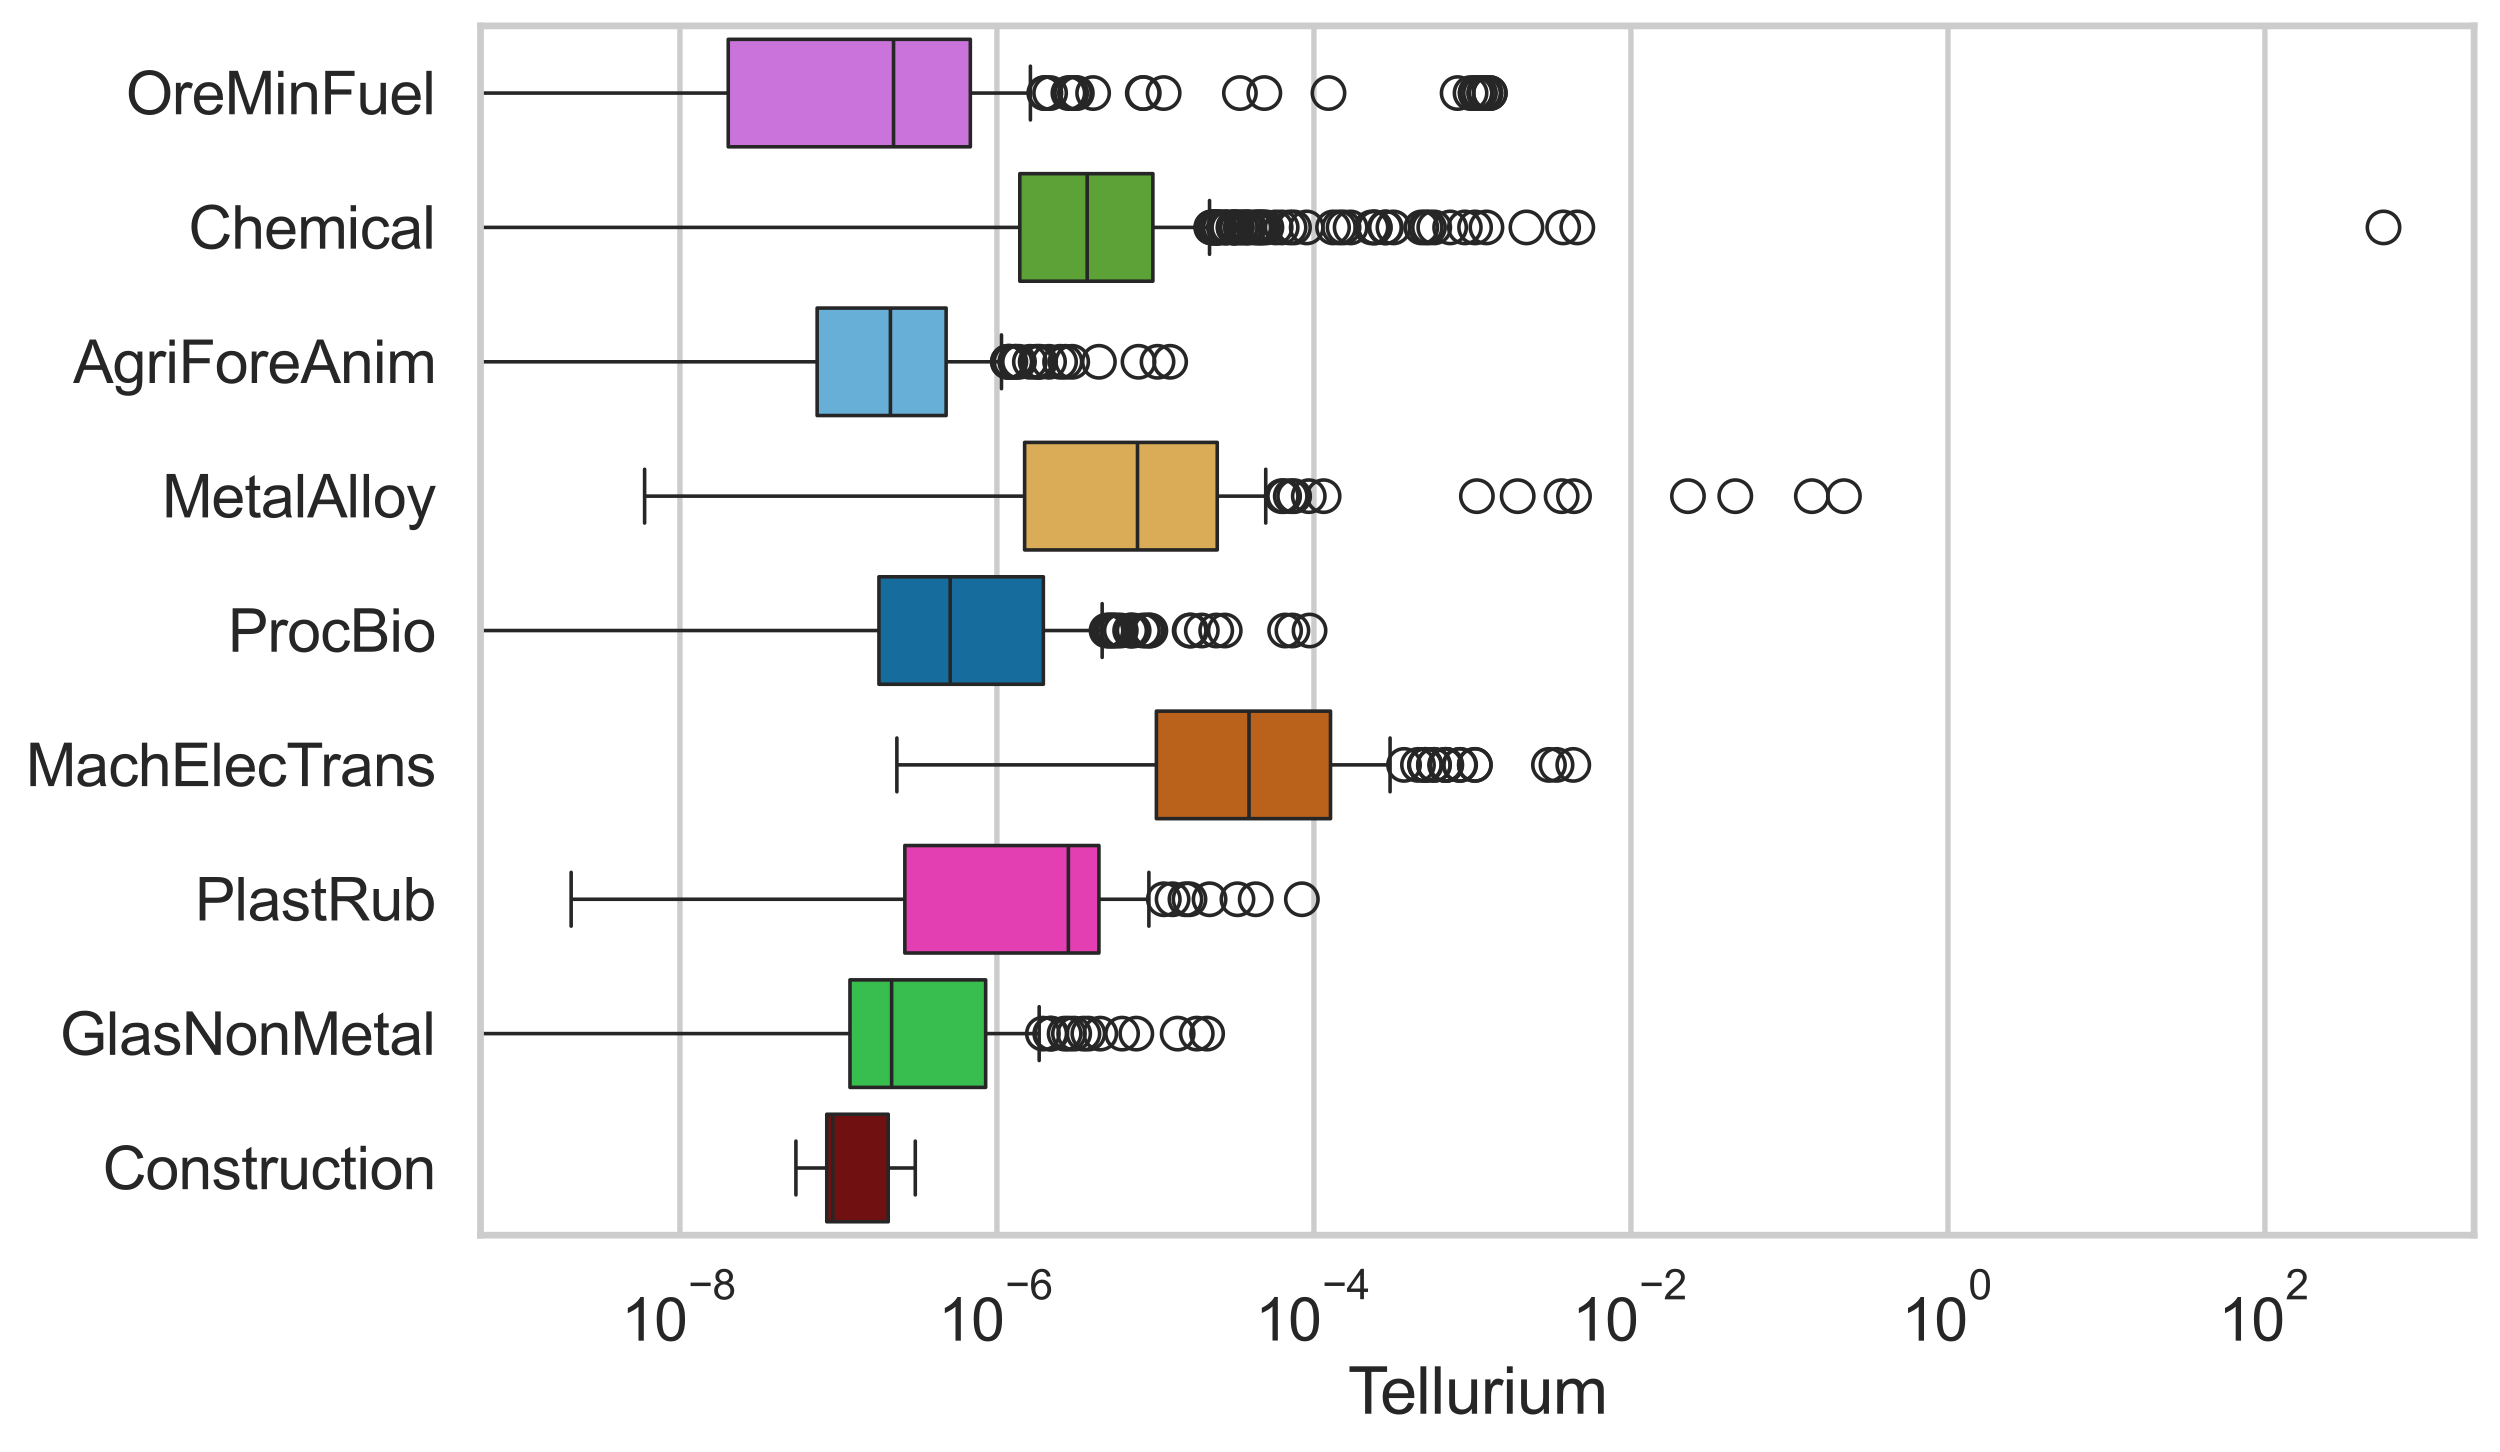 <?xml version="1.0" encoding="utf-8" standalone="no"?>
<!DOCTYPE svg PUBLIC "-//W3C//DTD SVG 1.1//EN"
  "http://www.w3.org/Graphics/SVG/1.1/DTD/svg11.dtd">
<svg xmlns:xlink="http://www.w3.org/1999/xlink" width="695.577pt" height="404.121pt" viewBox="0 0 695.577 404.121" xmlns="http://www.w3.org/2000/svg" version="1.1">
 <defs>
  <style type="text/css">*{stroke-linejoin: round; stroke-linecap: butt}</style>
 </defs>
 <g id="figure_1">
  <g id="patch_1">
   <path d="M 0 404.121 
L 695.577 404.121 
L 695.577 0 
L 0 0 
z
" style="fill: #ffffff"/>
  </g>
  <g id="axes_1">
   <g id="patch_2">
    <path d="M 133.697 343.665 
L 688.377 343.665 
L 688.377 7.2 
L 133.697 7.2 
z
" style="fill: #ffffff"/>
   </g>
   <g id="matplotlib.axis_1">
    <g id="xtick_1">
     <g id="line2d_1">
      <path d="M 189.171 343.665 
L 189.171 7.2 
" clip-path="url(#pd821392cda)" style="fill: none; stroke: #cccccc; stroke-width: 1.5; stroke-linecap: round"/>
     </g>
     <g id="text_1">
      <!-- $\mathdefault{10^{-8}}$ -->
      <g style="fill: #262626" transform="translate(172.836 373.18) scale(0.165 -0.165)">
       <defs>
        <path id="ArialMT-31" d="M 2384 0 
L 1822 0 
L 1822 3584 
Q 1619 3391 1289 3197 
Q 959 3003 697 2906 
L 697 3450 
Q 1169 3672 1522 3987 
Q 1875 4303 2022 4600 
L 2384 4600 
L 2384 0 
z
" transform="scale(0.016)"/>
        <path id="ArialMT-30" d="M 266 2259 
Q 266 3072 433 3567 
Q 600 4063 929 4331 
Q 1259 4600 1759 4600 
Q 2128 4600 2406 4451 
Q 2684 4303 2865 4023 
Q 3047 3744 3150 3342 
Q 3253 2941 3253 2259 
Q 3253 1453 3087 958 
Q 2922 463 2592 192 
Q 2263 -78 1759 -78 
Q 1097 -78 719 397 
Q 266 969 266 2259 
z
M 844 2259 
Q 844 1131 1108 757 
Q 1372 384 1759 384 
Q 2147 384 2411 759 
Q 2675 1134 2675 2259 
Q 2675 3391 2411 3762 
Q 2147 4134 1753 4134 
Q 1366 4134 1134 3806 
Q 844 3388 844 2259 
z
" transform="scale(0.016)"/>
        <path id="ArialMT-2212" d="M 3381 1997 
L 356 1997 
L 356 2522 
L 3381 2522 
L 3381 1997 
z
" transform="scale(0.016)"/>
        <path id="ArialMT-38" d="M 1131 2484 
Q 781 2613 612 2850 
Q 444 3088 444 3419 
Q 444 3919 803 4259 
Q 1163 4600 1759 4600 
Q 2359 4600 2725 4251 
Q 3091 3903 3091 3403 
Q 3091 3084 2923 2848 
Q 2756 2613 2416 2484 
Q 2838 2347 3058 2040 
Q 3278 1734 3278 1309 
Q 3278 722 2862 322 
Q 2447 -78 1769 -78 
Q 1091 -78 675 323 
Q 259 725 259 1325 
Q 259 1772 486 2073 
Q 713 2375 1131 2484 
z
M 1019 3438 
Q 1019 3113 1228 2906 
Q 1438 2700 1772 2700 
Q 2097 2700 2305 2904 
Q 2513 3109 2513 3406 
Q 2513 3716 2298 3927 
Q 2084 4138 1766 4138 
Q 1444 4138 1231 3931 
Q 1019 3725 1019 3438 
z
M 838 1322 
Q 838 1081 952 856 
Q 1066 631 1291 507 
Q 1516 384 1775 384 
Q 2178 384 2440 643 
Q 2703 903 2703 1303 
Q 2703 1709 2433 1975 
Q 2163 2241 1756 2241 
Q 1359 2241 1098 1978 
Q 838 1716 838 1322 
z
" transform="scale(0.016)"/>
       </defs>
       <use xlink:href="#ArialMT-31" transform="translate(0 0.994)"/>
       <use xlink:href="#ArialMT-30" transform="translate(55.615 0.994)"/>
       <use xlink:href="#ArialMT-2212" transform="translate(112.973 70.688) scale(0.7)"/>
       <use xlink:href="#ArialMT-38" transform="translate(153.852 70.688) scale(0.7)"/>
      </g>
     </g>
    </g>
    <g id="xtick_2">
     <g id="line2d_2">
      <path d="M 277.373 343.665 
L 277.373 7.2 
" clip-path="url(#pd821392cda)" style="fill: none; stroke: #cccccc; stroke-width: 1.5; stroke-linecap: round"/>
     </g>
     <g id="text_2">
      <!-- $\mathdefault{10^{-6}}$ -->
      <g style="fill: #262626" transform="translate(261.038 373.18) scale(0.165 -0.165)">
       <defs>
        <path id="ArialMT-36" d="M 3184 3459 
L 2625 3416 
Q 2550 3747 2413 3897 
Q 2184 4138 1850 4138 
Q 1581 4138 1378 3988 
Q 1113 3794 959 3422 
Q 806 3050 800 2363 
Q 1003 2672 1297 2822 
Q 1591 2972 1913 2972 
Q 2475 2972 2870 2558 
Q 3266 2144 3266 1488 
Q 3266 1056 3080 686 
Q 2894 316 2569 119 
Q 2244 -78 1831 -78 
Q 1128 -78 684 439 
Q 241 956 241 2144 
Q 241 3472 731 4075 
Q 1159 4600 1884 4600 
Q 2425 4600 2770 4297 
Q 3116 3994 3184 3459 
z
M 888 1484 
Q 888 1194 1011 928 
Q 1134 663 1356 523 
Q 1578 384 1822 384 
Q 2178 384 2434 671 
Q 2691 959 2691 1453 
Q 2691 1928 2437 2201 
Q 2184 2475 1800 2475 
Q 1419 2475 1153 2201 
Q 888 1928 888 1484 
z
" transform="scale(0.016)"/>
       </defs>
       <use xlink:href="#ArialMT-31" transform="translate(0 0.994)"/>
       <use xlink:href="#ArialMT-30" transform="translate(55.615 0.994)"/>
       <use xlink:href="#ArialMT-2212" transform="translate(112.973 70.688) scale(0.7)"/>
       <use xlink:href="#ArialMT-36" transform="translate(153.852 70.688) scale(0.7)"/>
      </g>
     </g>
    </g>
    <g id="xtick_3">
     <g id="line2d_3">
      <path d="M 365.575 343.665 
L 365.575 7.2 
" clip-path="url(#pd821392cda)" style="fill: none; stroke: #cccccc; stroke-width: 1.5; stroke-linecap: round"/>
     </g>
     <g id="text_3">
      <!-- $\mathdefault{10^{-4}}$ -->
      <g style="fill: #262626" transform="translate(349.24 373.015) scale(0.165 -0.165)">
       <defs>
        <path id="ArialMT-34" d="M 2069 0 
L 2069 1097 
L 81 1097 
L 81 1613 
L 2172 4581 
L 2631 4581 
L 2631 1613 
L 3250 1613 
L 3250 1097 
L 2631 1097 
L 2631 0 
L 2069 0 
z
M 2069 1613 
L 2069 3678 
L 634 1613 
L 2069 1613 
z
" transform="scale(0.016)"/>
       </defs>
       <use xlink:href="#ArialMT-31" transform="translate(0 0.202)"/>
       <use xlink:href="#ArialMT-30" transform="translate(55.615 0.202)"/>
       <use xlink:href="#ArialMT-2212" transform="translate(112.973 69.895) scale(0.7)"/>
       <use xlink:href="#ArialMT-34" transform="translate(153.852 69.895) scale(0.7)"/>
      </g>
     </g>
    </g>
    <g id="xtick_4">
     <g id="line2d_4">
      <path d="M 453.777 343.665 
L 453.777 7.2 
" clip-path="url(#pd821392cda)" style="fill: none; stroke: #cccccc; stroke-width: 1.5; stroke-linecap: round"/>
     </g>
     <g id="text_4">
      <!-- $\mathdefault{10^{-2}}$ -->
      <g style="fill: #262626" transform="translate(437.442 373.18) scale(0.165 -0.165)">
       <defs>
        <path id="ArialMT-32" d="M 3222 541 
L 3222 0 
L 194 0 
Q 188 203 259 391 
Q 375 700 629 1000 
Q 884 1300 1366 1694 
Q 2113 2306 2375 2664 
Q 2638 3022 2638 3341 
Q 2638 3675 2398 3904 
Q 2159 4134 1775 4134 
Q 1369 4134 1125 3890 
Q 881 3647 878 3216 
L 300 3275 
Q 359 3922 746 4261 
Q 1134 4600 1788 4600 
Q 2447 4600 2831 4234 
Q 3216 3869 3216 3328 
Q 3216 3053 3103 2787 
Q 2991 2522 2730 2228 
Q 2469 1934 1863 1422 
Q 1356 997 1212 845 
Q 1069 694 975 541 
L 3222 541 
z
" transform="scale(0.016)"/>
       </defs>
       <use xlink:href="#ArialMT-31" transform="translate(0 0.994)"/>
       <use xlink:href="#ArialMT-30" transform="translate(55.615 0.994)"/>
       <use xlink:href="#ArialMT-2212" transform="translate(112.973 70.688) scale(0.7)"/>
       <use xlink:href="#ArialMT-32" transform="translate(153.852 70.688) scale(0.7)"/>
      </g>
     </g>
    </g>
    <g id="xtick_5">
     <g id="line2d_5">
      <path d="M 541.979 343.665 
L 541.979 7.2 
" clip-path="url(#pd821392cda)" style="fill: none; stroke: #cccccc; stroke-width: 1.5; stroke-linecap: round"/>
     </g>
     <g id="text_5">
      <!-- $\mathdefault{10^{0}}$ -->
      <g style="fill: #262626" transform="translate(529.026 373.18) scale(0.165 -0.165)">
       <use xlink:href="#ArialMT-31" transform="translate(0 0.994)"/>
       <use xlink:href="#ArialMT-30" transform="translate(55.615 0.994)"/>
       <use xlink:href="#ArialMT-30" transform="translate(112.973 70.688) scale(0.7)"/>
      </g>
     </g>
    </g>
    <g id="xtick_6">
     <g id="line2d_6">
      <path d="M 630.18 343.665 
L 630.18 7.2 
" clip-path="url(#pd821392cda)" style="fill: none; stroke: #cccccc; stroke-width: 1.5; stroke-linecap: round"/>
     </g>
     <g id="text_6">
      <!-- $\mathdefault{10^{2}}$ -->
      <g style="fill: #262626" transform="translate(617.228 373.18) scale(0.165 -0.165)">
       <use xlink:href="#ArialMT-31" transform="translate(0 0.994)"/>
       <use xlink:href="#ArialMT-30" transform="translate(55.615 0.994)"/>
       <use xlink:href="#ArialMT-32" transform="translate(112.973 70.688) scale(0.7)"/>
      </g>
     </g>
    </g>
    <g id="text_7">
     <!-- Tellurium -->
     <g style="fill: #262626" transform="translate(375.034 393.344) scale(0.18 -0.18)">
      <defs>
       <path id="ArialMT-54" d="M 1659 0 
L 1659 4041 
L 150 4041 
L 150 4581 
L 3781 4581 
L 3781 4041 
L 2266 4041 
L 2266 0 
L 1659 0 
z
" transform="scale(0.016)"/>
       <path id="ArialMT-65" d="M 2694 1069 
L 3275 997 
Q 3138 488 2766 206 
Q 2394 -75 1816 -75 
Q 1088 -75 661 373 
Q 234 822 234 1631 
Q 234 2469 665 2931 
Q 1097 3394 1784 3394 
Q 2450 3394 2872 2941 
Q 3294 2488 3294 1666 
Q 3294 1616 3291 1516 
L 816 1516 
Q 847 969 1125 678 
Q 1403 388 1819 388 
Q 2128 388 2347 550 
Q 2566 713 2694 1069 
z
M 847 1978 
L 2700 1978 
Q 2663 2397 2488 2606 
Q 2219 2931 1791 2931 
Q 1403 2931 1139 2672 
Q 875 2413 847 1978 
z
" transform="scale(0.016)"/>
       <path id="ArialMT-6c" d="M 409 0 
L 409 4581 
L 972 4581 
L 972 0 
L 409 0 
z
" transform="scale(0.016)"/>
       <path id="ArialMT-75" d="M 2597 0 
L 2597 488 
Q 2209 -75 1544 -75 
Q 1250 -75 995 37 
Q 741 150 617 320 
Q 494 491 444 738 
Q 409 903 409 1263 
L 409 3319 
L 972 3319 
L 972 1478 
Q 972 1038 1006 884 
Q 1059 663 1231 536 
Q 1403 409 1656 409 
Q 1909 409 2131 539 
Q 2353 669 2445 892 
Q 2538 1116 2538 1541 
L 2538 3319 
L 3100 3319 
L 3100 0 
L 2597 0 
z
" transform="scale(0.016)"/>
       <path id="ArialMT-72" d="M 416 0 
L 416 3319 
L 922 3319 
L 922 2816 
Q 1116 3169 1280 3281 
Q 1444 3394 1641 3394 
Q 1925 3394 2219 3213 
L 2025 2691 
Q 1819 2813 1613 2813 
Q 1428 2813 1281 2702 
Q 1134 2591 1072 2394 
Q 978 2094 978 1738 
L 978 0 
L 416 0 
z
" transform="scale(0.016)"/>
       <path id="ArialMT-69" d="M 425 3934 
L 425 4581 
L 988 4581 
L 988 3934 
L 425 3934 
z
M 425 0 
L 425 3319 
L 988 3319 
L 988 0 
L 425 0 
z
" transform="scale(0.016)"/>
       <path id="ArialMT-6d" d="M 422 0 
L 422 3319 
L 925 3319 
L 925 2853 
Q 1081 3097 1340 3245 
Q 1600 3394 1931 3394 
Q 2300 3394 2536 3241 
Q 2772 3088 2869 2813 
Q 3263 3394 3894 3394 
Q 4388 3394 4653 3120 
Q 4919 2847 4919 2278 
L 4919 0 
L 4359 0 
L 4359 2091 
Q 4359 2428 4304 2576 
Q 4250 2725 4106 2815 
Q 3963 2906 3769 2906 
Q 3419 2906 3187 2673 
Q 2956 2441 2956 1928 
L 2956 0 
L 2394 0 
L 2394 2156 
Q 2394 2531 2256 2718 
Q 2119 2906 1806 2906 
Q 1569 2906 1367 2781 
Q 1166 2656 1075 2415 
Q 984 2175 984 1722 
L 984 0 
L 422 0 
z
" transform="scale(0.016)"/>
      </defs>
      <use xlink:href="#ArialMT-54"/>
      <use xlink:href="#ArialMT-65" transform="translate(49.959 0)"/>
      <use xlink:href="#ArialMT-6c" transform="translate(105.574 0)"/>
      <use xlink:href="#ArialMT-6c" transform="translate(127.791 0)"/>
      <use xlink:href="#ArialMT-75" transform="translate(150.008 0)"/>
      <use xlink:href="#ArialMT-72" transform="translate(205.623 0)"/>
      <use xlink:href="#ArialMT-69" transform="translate(238.924 0)"/>
      <use xlink:href="#ArialMT-75" transform="translate(261.141 0)"/>
      <use xlink:href="#ArialMT-6d" transform="translate(316.756 0)"/>
     </g>
    </g>
   </g>
   <g id="matplotlib.axis_2">
    <g id="ytick_1">
     <g id="text_8">
      <!-- OreMinFuel -->
      <g style="fill: #262626" transform="translate(35.013 31.798) scale(0.165 -0.165)">
       <defs>
        <path id="ArialMT-4f" d="M 309 2231 
Q 309 3372 921 4017 
Q 1534 4663 2503 4663 
Q 3138 4663 3647 4359 
Q 4156 4056 4423 3514 
Q 4691 2972 4691 2284 
Q 4691 1588 4409 1038 
Q 4128 488 3612 205 
Q 3097 -78 2500 -78 
Q 1853 -78 1343 234 
Q 834 547 571 1087 
Q 309 1628 309 2231 
z
M 934 2222 
Q 934 1394 1379 917 
Q 1825 441 2497 441 
Q 3181 441 3623 922 
Q 4066 1403 4066 2288 
Q 4066 2847 3877 3264 
Q 3688 3681 3323 3911 
Q 2959 4141 2506 4141 
Q 1863 4141 1398 3698 
Q 934 3256 934 2222 
z
" transform="scale(0.016)"/>
        <path id="ArialMT-4d" d="M 475 0 
L 475 4581 
L 1388 4581 
L 2472 1338 
Q 2622 884 2691 659 
Q 2769 909 2934 1394 
L 4031 4581 
L 4847 4581 
L 4847 0 
L 4263 0 
L 4263 3834 
L 2931 0 
L 2384 0 
L 1059 3900 
L 1059 0 
L 475 0 
z
" transform="scale(0.016)"/>
        <path id="ArialMT-6e" d="M 422 0 
L 422 3319 
L 928 3319 
L 928 2847 
Q 1294 3394 1984 3394 
Q 2284 3394 2536 3286 
Q 2788 3178 2913 3003 
Q 3038 2828 3088 2588 
Q 3119 2431 3119 2041 
L 3119 0 
L 2556 0 
L 2556 2019 
Q 2556 2363 2490 2533 
Q 2425 2703 2258 2804 
Q 2091 2906 1866 2906 
Q 1506 2906 1245 2678 
Q 984 2450 984 1813 
L 984 0 
L 422 0 
z
" transform="scale(0.016)"/>
        <path id="ArialMT-46" d="M 525 0 
L 525 4581 
L 3616 4581 
L 3616 4041 
L 1131 4041 
L 1131 2622 
L 3281 2622 
L 3281 2081 
L 1131 2081 
L 1131 0 
L 525 0 
z
" transform="scale(0.016)"/>
       </defs>
       <use xlink:href="#ArialMT-4f"/>
       <use xlink:href="#ArialMT-72" transform="translate(77.783 0)"/>
       <use xlink:href="#ArialMT-65" transform="translate(111.084 0)"/>
       <use xlink:href="#ArialMT-4d" transform="translate(166.699 0)"/>
       <use xlink:href="#ArialMT-69" transform="translate(250 0)"/>
       <use xlink:href="#ArialMT-6e" transform="translate(272.217 0)"/>
       <use xlink:href="#ArialMT-46" transform="translate(327.832 0)"/>
       <use xlink:href="#ArialMT-75" transform="translate(388.916 0)"/>
       <use xlink:href="#ArialMT-65" transform="translate(444.531 0)"/>
       <use xlink:href="#ArialMT-6c" transform="translate(500.146 0)"/>
      </g>
     </g>
    </g>
    <g id="ytick_2">
     <g id="text_9">
      <!-- Chemical -->
      <g style="fill: #262626" transform="translate(52.428 69.183) scale(0.165 -0.165)">
       <defs>
        <path id="ArialMT-43" d="M 3763 1606 
L 4369 1453 
Q 4178 706 3683 314 
Q 3188 -78 2472 -78 
Q 1731 -78 1267 223 
Q 803 525 561 1097 
Q 319 1669 319 2325 
Q 319 3041 592 3573 
Q 866 4106 1370 4382 
Q 1875 4659 2481 4659 
Q 3169 4659 3637 4309 
Q 4106 3959 4291 3325 
L 3694 3184 
Q 3534 3684 3231 3912 
Q 2928 4141 2469 4141 
Q 1941 4141 1586 3887 
Q 1231 3634 1087 3207 
Q 944 2781 944 2328 
Q 944 1744 1114 1308 
Q 1284 872 1643 656 
Q 2003 441 2422 441 
Q 2931 441 3284 734 
Q 3638 1028 3763 1606 
z
" transform="scale(0.016)"/>
        <path id="ArialMT-68" d="M 422 0 
L 422 4581 
L 984 4581 
L 984 2938 
Q 1378 3394 1978 3394 
Q 2347 3394 2619 3248 
Q 2891 3103 3008 2847 
Q 3125 2591 3125 2103 
L 3125 0 
L 2563 0 
L 2563 2103 
Q 2563 2525 2380 2717 
Q 2197 2909 1863 2909 
Q 1613 2909 1392 2779 
Q 1172 2650 1078 2428 
Q 984 2206 984 1816 
L 984 0 
L 422 0 
z
" transform="scale(0.016)"/>
        <path id="ArialMT-63" d="M 2588 1216 
L 3141 1144 
Q 3050 572 2676 248 
Q 2303 -75 1759 -75 
Q 1078 -75 664 370 
Q 250 816 250 1647 
Q 250 2184 428 2587 
Q 606 2991 970 3192 
Q 1334 3394 1763 3394 
Q 2303 3394 2647 3120 
Q 2991 2847 3088 2344 
L 2541 2259 
Q 2463 2594 2264 2762 
Q 2066 2931 1784 2931 
Q 1359 2931 1093 2626 
Q 828 2322 828 1663 
Q 828 994 1084 691 
Q 1341 388 1753 388 
Q 2084 388 2306 591 
Q 2528 794 2588 1216 
z
" transform="scale(0.016)"/>
        <path id="ArialMT-61" d="M 2588 409 
Q 2275 144 1986 34 
Q 1697 -75 1366 -75 
Q 819 -75 525 192 
Q 231 459 231 875 
Q 231 1119 342 1320 
Q 453 1522 633 1644 
Q 813 1766 1038 1828 
Q 1203 1872 1538 1913 
Q 2219 1994 2541 2106 
Q 2544 2222 2544 2253 
Q 2544 2597 2384 2738 
Q 2169 2928 1744 2928 
Q 1347 2928 1158 2789 
Q 969 2650 878 2297 
L 328 2372 
Q 403 2725 575 2942 
Q 747 3159 1072 3276 
Q 1397 3394 1825 3394 
Q 2250 3394 2515 3294 
Q 2781 3194 2906 3042 
Q 3031 2891 3081 2659 
Q 3109 2516 3109 2141 
L 3109 1391 
Q 3109 606 3145 398 
Q 3181 191 3288 0 
L 2700 0 
Q 2613 175 2588 409 
z
M 2541 1666 
Q 2234 1541 1622 1453 
Q 1275 1403 1131 1340 
Q 988 1278 909 1158 
Q 831 1038 831 891 
Q 831 666 1001 516 
Q 1172 366 1500 366 
Q 1825 366 2078 508 
Q 2331 650 2450 897 
Q 2541 1088 2541 1459 
L 2541 1666 
z
" transform="scale(0.016)"/>
       </defs>
       <use xlink:href="#ArialMT-43"/>
       <use xlink:href="#ArialMT-68" transform="translate(72.217 0)"/>
       <use xlink:href="#ArialMT-65" transform="translate(127.832 0)"/>
       <use xlink:href="#ArialMT-6d" transform="translate(183.447 0)"/>
       <use xlink:href="#ArialMT-69" transform="translate(266.748 0)"/>
       <use xlink:href="#ArialMT-63" transform="translate(288.965 0)"/>
       <use xlink:href="#ArialMT-61" transform="translate(338.965 0)"/>
       <use xlink:href="#ArialMT-6c" transform="translate(394.58 0)"/>
      </g>
     </g>
    </g>
    <g id="ytick_3">
     <g id="text_10">
      <!-- AgriForeAnim -->
      <g style="fill: #262626" transform="translate(20.341 106.568) scale(0.165 -0.165)">
       <defs>
        <path id="ArialMT-41" d="M -9 0 
L 1750 4581 
L 2403 4581 
L 4278 0 
L 3588 0 
L 3053 1388 
L 1138 1388 
L 634 0 
L -9 0 
z
M 1313 1881 
L 2866 1881 
L 2388 3150 
Q 2169 3728 2063 4100 
Q 1975 3659 1816 3225 
L 1313 1881 
z
" transform="scale(0.016)"/>
        <path id="ArialMT-67" d="M 319 -275 
L 866 -356 
Q 900 -609 1056 -725 
Q 1266 -881 1628 -881 
Q 2019 -881 2231 -725 
Q 2444 -569 2519 -288 
Q 2563 -116 2559 434 
Q 2191 0 1641 0 
Q 956 0 581 494 
Q 206 988 206 1678 
Q 206 2153 378 2554 
Q 550 2956 876 3175 
Q 1203 3394 1644 3394 
Q 2231 3394 2613 2919 
L 2613 3319 
L 3131 3319 
L 3131 450 
Q 3131 -325 2973 -648 
Q 2816 -972 2473 -1159 
Q 2131 -1347 1631 -1347 
Q 1038 -1347 672 -1080 
Q 306 -813 319 -275 
z
M 784 1719 
Q 784 1066 1043 766 
Q 1303 466 1694 466 
Q 2081 466 2343 764 
Q 2606 1063 2606 1700 
Q 2606 2309 2336 2618 
Q 2066 2928 1684 2928 
Q 1309 2928 1046 2623 
Q 784 2319 784 1719 
z
" transform="scale(0.016)"/>
        <path id="ArialMT-6f" d="M 213 1659 
Q 213 2581 725 3025 
Q 1153 3394 1769 3394 
Q 2453 3394 2887 2945 
Q 3322 2497 3322 1706 
Q 3322 1066 3130 698 
Q 2938 331 2570 128 
Q 2203 -75 1769 -75 
Q 1072 -75 642 372 
Q 213 819 213 1659 
z
M 791 1659 
Q 791 1022 1069 705 
Q 1347 388 1769 388 
Q 2188 388 2466 706 
Q 2744 1025 2744 1678 
Q 2744 2294 2464 2611 
Q 2184 2928 1769 2928 
Q 1347 2928 1069 2612 
Q 791 2297 791 1659 
z
" transform="scale(0.016)"/>
       </defs>
       <use xlink:href="#ArialMT-41"/>
       <use xlink:href="#ArialMT-67" transform="translate(66.699 0)"/>
       <use xlink:href="#ArialMT-72" transform="translate(122.314 0)"/>
       <use xlink:href="#ArialMT-69" transform="translate(155.615 0)"/>
       <use xlink:href="#ArialMT-46" transform="translate(177.832 0)"/>
       <use xlink:href="#ArialMT-6f" transform="translate(238.916 0)"/>
       <use xlink:href="#ArialMT-72" transform="translate(294.531 0)"/>
       <use xlink:href="#ArialMT-65" transform="translate(327.832 0)"/>
       <use xlink:href="#ArialMT-41" transform="translate(383.447 0)"/>
       <use xlink:href="#ArialMT-6e" transform="translate(450.146 0)"/>
       <use xlink:href="#ArialMT-69" transform="translate(505.762 0)"/>
       <use xlink:href="#ArialMT-6d" transform="translate(527.979 0)"/>
      </g>
     </g>
    </g>
    <g id="ytick_4">
     <g id="text_11">
      <!-- MetalAlloy -->
      <g style="fill: #262626" transform="translate(45.088 143.953) scale(0.165 -0.165)">
       <defs>
        <path id="ArialMT-74" d="M 1650 503 
L 1731 6 
Q 1494 -44 1306 -44 
Q 1000 -44 831 53 
Q 663 150 594 308 
Q 525 466 525 972 
L 525 2881 
L 113 2881 
L 113 3319 
L 525 3319 
L 525 4141 
L 1084 4478 
L 1084 3319 
L 1650 3319 
L 1650 2881 
L 1084 2881 
L 1084 941 
Q 1084 700 1114 631 
Q 1144 563 1211 522 
Q 1278 481 1403 481 
Q 1497 481 1650 503 
z
" transform="scale(0.016)"/>
        <path id="ArialMT-79" d="M 397 -1278 
L 334 -750 
Q 519 -800 656 -800 
Q 844 -800 956 -737 
Q 1069 -675 1141 -563 
Q 1194 -478 1313 -144 
Q 1328 -97 1363 -6 
L 103 3319 
L 709 3319 
L 1400 1397 
Q 1534 1031 1641 628 
Q 1738 1016 1872 1384 
L 2581 3319 
L 3144 3319 
L 1881 -56 
Q 1678 -603 1566 -809 
Q 1416 -1088 1222 -1217 
Q 1028 -1347 759 -1347 
Q 597 -1347 397 -1278 
z
" transform="scale(0.016)"/>
       </defs>
       <use xlink:href="#ArialMT-4d"/>
       <use xlink:href="#ArialMT-65" transform="translate(83.301 0)"/>
       <use xlink:href="#ArialMT-74" transform="translate(138.916 0)"/>
       <use xlink:href="#ArialMT-61" transform="translate(166.699 0)"/>
       <use xlink:href="#ArialMT-6c" transform="translate(222.314 0)"/>
       <use xlink:href="#ArialMT-41" transform="translate(244.531 0)"/>
       <use xlink:href="#ArialMT-6c" transform="translate(311.23 0)"/>
       <use xlink:href="#ArialMT-6c" transform="translate(333.447 0)"/>
       <use xlink:href="#ArialMT-6f" transform="translate(355.664 0)"/>
       <use xlink:href="#ArialMT-79" transform="translate(411.279 0)"/>
      </g>
     </g>
    </g>
    <g id="ytick_5">
     <g id="text_12">
      <!-- ProcBio -->
      <g style="fill: #262626" transform="translate(63.424 181.337) scale(0.165 -0.165)">
       <defs>
        <path id="ArialMT-50" d="M 494 0 
L 494 4581 
L 2222 4581 
Q 2678 4581 2919 4538 
Q 3256 4481 3484 4323 
Q 3713 4166 3852 3881 
Q 3991 3597 3991 3256 
Q 3991 2672 3619 2267 
Q 3247 1863 2275 1863 
L 1100 1863 
L 1100 0 
L 494 0 
z
M 1100 2403 
L 2284 2403 
Q 2872 2403 3119 2622 
Q 3366 2841 3366 3238 
Q 3366 3525 3220 3729 
Q 3075 3934 2838 4000 
Q 2684 4041 2272 4041 
L 1100 4041 
L 1100 2403 
z
" transform="scale(0.016)"/>
        <path id="ArialMT-42" d="M 469 0 
L 469 4581 
L 2188 4581 
Q 2713 4581 3030 4442 
Q 3347 4303 3526 4014 
Q 3706 3725 3706 3409 
Q 3706 3116 3547 2856 
Q 3388 2597 3066 2438 
Q 3481 2316 3704 2022 
Q 3928 1728 3928 1328 
Q 3928 1006 3792 729 
Q 3656 453 3456 303 
Q 3256 153 2954 76 
Q 2653 0 2216 0 
L 469 0 
z
M 1075 2656 
L 2066 2656 
Q 2469 2656 2644 2709 
Q 2875 2778 2992 2937 
Q 3109 3097 3109 3338 
Q 3109 3566 3000 3739 
Q 2891 3913 2687 3977 
Q 2484 4041 1991 4041 
L 1075 4041 
L 1075 2656 
z
M 1075 541 
L 2216 541 
Q 2509 541 2628 563 
Q 2838 600 2978 687 
Q 3119 775 3209 942 
Q 3300 1109 3300 1328 
Q 3300 1584 3169 1773 
Q 3038 1963 2805 2039 
Q 2572 2116 2134 2116 
L 1075 2116 
L 1075 541 
z
" transform="scale(0.016)"/>
       </defs>
       <use xlink:href="#ArialMT-50"/>
       <use xlink:href="#ArialMT-72" transform="translate(66.699 0)"/>
       <use xlink:href="#ArialMT-6f" transform="translate(100 0)"/>
       <use xlink:href="#ArialMT-63" transform="translate(155.615 0)"/>
       <use xlink:href="#ArialMT-42" transform="translate(205.615 0)"/>
       <use xlink:href="#ArialMT-69" transform="translate(272.314 0)"/>
       <use xlink:href="#ArialMT-6f" transform="translate(294.531 0)"/>
      </g>
     </g>
    </g>
    <g id="ytick_6">
     <g id="text_13">
      <!-- MachElecTrans -->
      <g style="fill: #262626" transform="translate(7.2 218.722) scale(0.165 -0.165)">
       <defs>
        <path id="ArialMT-45" d="M 506 0 
L 506 4581 
L 3819 4581 
L 3819 4041 
L 1113 4041 
L 1113 2638 
L 3647 2638 
L 3647 2100 
L 1113 2100 
L 1113 541 
L 3925 541 
L 3925 0 
L 506 0 
z
" transform="scale(0.016)"/>
        <path id="ArialMT-73" d="M 197 991 
L 753 1078 
Q 800 744 1014 566 
Q 1228 388 1613 388 
Q 2000 388 2187 545 
Q 2375 703 2375 916 
Q 2375 1106 2209 1216 
Q 2094 1291 1634 1406 
Q 1016 1563 777 1677 
Q 538 1791 414 1992 
Q 291 2194 291 2438 
Q 291 2659 392 2848 
Q 494 3038 669 3163 
Q 800 3259 1026 3326 
Q 1253 3394 1513 3394 
Q 1903 3394 2198 3281 
Q 2494 3169 2634 2976 
Q 2775 2784 2828 2463 
L 2278 2388 
Q 2241 2644 2061 2787 
Q 1881 2931 1553 2931 
Q 1166 2931 1000 2803 
Q 834 2675 834 2503 
Q 834 2394 903 2306 
Q 972 2216 1119 2156 
Q 1203 2125 1616 2013 
Q 2213 1853 2448 1751 
Q 2684 1650 2818 1456 
Q 2953 1263 2953 975 
Q 2953 694 2789 445 
Q 2625 197 2315 61 
Q 2006 -75 1616 -75 
Q 969 -75 630 194 
Q 291 463 197 991 
z
" transform="scale(0.016)"/>
       </defs>
       <use xlink:href="#ArialMT-4d"/>
       <use xlink:href="#ArialMT-61" transform="translate(83.301 0)"/>
       <use xlink:href="#ArialMT-63" transform="translate(138.916 0)"/>
       <use xlink:href="#ArialMT-68" transform="translate(188.916 0)"/>
       <use xlink:href="#ArialMT-45" transform="translate(244.531 0)"/>
       <use xlink:href="#ArialMT-6c" transform="translate(311.23 0)"/>
       <use xlink:href="#ArialMT-65" transform="translate(333.447 0)"/>
       <use xlink:href="#ArialMT-63" transform="translate(389.062 0)"/>
       <use xlink:href="#ArialMT-54" transform="translate(439.062 0)"/>
       <use xlink:href="#ArialMT-72" transform="translate(496.396 0)"/>
       <use xlink:href="#ArialMT-61" transform="translate(529.697 0)"/>
       <use xlink:href="#ArialMT-6e" transform="translate(585.312 0)"/>
       <use xlink:href="#ArialMT-73" transform="translate(640.928 0)"/>
      </g>
     </g>
    </g>
    <g id="ytick_7">
     <g id="text_14">
      <!-- PlastRub -->
      <g style="fill: #262626" transform="translate(54.248 256.107) scale(0.165 -0.165)">
       <defs>
        <path id="ArialMT-52" d="M 503 0 
L 503 4581 
L 2534 4581 
Q 3147 4581 3465 4457 
Q 3784 4334 3975 4021 
Q 4166 3709 4166 3331 
Q 4166 2844 3850 2509 
Q 3534 2175 2875 2084 
Q 3116 1969 3241 1856 
Q 3506 1613 3744 1247 
L 4541 0 
L 3778 0 
L 3172 953 
Q 2906 1366 2734 1584 
Q 2563 1803 2427 1890 
Q 2291 1978 2150 2013 
Q 2047 2034 1813 2034 
L 1109 2034 
L 1109 0 
L 503 0 
z
M 1109 2559 
L 2413 2559 
Q 2828 2559 3062 2645 
Q 3297 2731 3419 2920 
Q 3541 3109 3541 3331 
Q 3541 3656 3305 3865 
Q 3069 4075 2559 4075 
L 1109 4075 
L 1109 2559 
z
" transform="scale(0.016)"/>
        <path id="ArialMT-62" d="M 941 0 
L 419 0 
L 419 4581 
L 981 4581 
L 981 2947 
Q 1338 3394 1891 3394 
Q 2197 3394 2470 3270 
Q 2744 3147 2920 2923 
Q 3097 2700 3197 2384 
Q 3297 2069 3297 1709 
Q 3297 856 2875 390 
Q 2453 -75 1863 -75 
Q 1275 -75 941 416 
L 941 0 
z
M 934 1684 
Q 934 1088 1097 822 
Q 1363 388 1816 388 
Q 2184 388 2453 708 
Q 2722 1028 2722 1663 
Q 2722 2313 2464 2622 
Q 2206 2931 1841 2931 
Q 1472 2931 1203 2611 
Q 934 2291 934 1684 
z
" transform="scale(0.016)"/>
       </defs>
       <use xlink:href="#ArialMT-50"/>
       <use xlink:href="#ArialMT-6c" transform="translate(66.699 0)"/>
       <use xlink:href="#ArialMT-61" transform="translate(88.916 0)"/>
       <use xlink:href="#ArialMT-73" transform="translate(144.531 0)"/>
       <use xlink:href="#ArialMT-74" transform="translate(194.531 0)"/>
       <use xlink:href="#ArialMT-52" transform="translate(222.314 0)"/>
       <use xlink:href="#ArialMT-75" transform="translate(294.531 0)"/>
       <use xlink:href="#ArialMT-62" transform="translate(350.146 0)"/>
      </g>
     </g>
    </g>
    <g id="ytick_8">
     <g id="text_15">
      <!-- GlasNonMetal -->
      <g style="fill: #262626" transform="translate(16.659 293.492) scale(0.165 -0.165)">
       <defs>
        <path id="ArialMT-47" d="M 2638 1797 
L 2638 2334 
L 4578 2338 
L 4578 638 
Q 4131 281 3656 101 
Q 3181 -78 2681 -78 
Q 2006 -78 1454 211 
Q 903 500 622 1047 
Q 341 1594 341 2269 
Q 341 2938 620 3517 
Q 900 4097 1425 4378 
Q 1950 4659 2634 4659 
Q 3131 4659 3532 4498 
Q 3934 4338 4162 4050 
Q 4391 3763 4509 3300 
L 3963 3150 
Q 3859 3500 3706 3700 
Q 3553 3900 3268 4020 
Q 2984 4141 2638 4141 
Q 2222 4141 1919 4014 
Q 1616 3888 1430 3681 
Q 1244 3475 1141 3228 
Q 966 2803 966 2306 
Q 966 1694 1177 1281 
Q 1388 869 1791 669 
Q 2194 469 2647 469 
Q 3041 469 3416 620 
Q 3791 772 3984 944 
L 3984 1797 
L 2638 1797 
z
" transform="scale(0.016)"/>
        <path id="ArialMT-4e" d="M 488 0 
L 488 4581 
L 1109 4581 
L 3516 984 
L 3516 4581 
L 4097 4581 
L 4097 0 
L 3475 0 
L 1069 3600 
L 1069 0 
L 488 0 
z
" transform="scale(0.016)"/>
       </defs>
       <use xlink:href="#ArialMT-47"/>
       <use xlink:href="#ArialMT-6c" transform="translate(77.783 0)"/>
       <use xlink:href="#ArialMT-61" transform="translate(100 0)"/>
       <use xlink:href="#ArialMT-73" transform="translate(155.615 0)"/>
       <use xlink:href="#ArialMT-4e" transform="translate(205.615 0)"/>
       <use xlink:href="#ArialMT-6f" transform="translate(277.832 0)"/>
       <use xlink:href="#ArialMT-6e" transform="translate(333.447 0)"/>
       <use xlink:href="#ArialMT-4d" transform="translate(389.062 0)"/>
       <use xlink:href="#ArialMT-65" transform="translate(472.363 0)"/>
       <use xlink:href="#ArialMT-74" transform="translate(527.979 0)"/>
       <use xlink:href="#ArialMT-61" transform="translate(555.762 0)"/>
       <use xlink:href="#ArialMT-6c" transform="translate(611.377 0)"/>
      </g>
     </g>
    </g>
    <g id="ytick_9">
     <g id="text_16">
      <!-- Construction -->
      <g style="fill: #262626" transform="translate(28.575 330.877) scale(0.165 -0.165)">
       <use xlink:href="#ArialMT-43"/>
       <use xlink:href="#ArialMT-6f" transform="translate(72.217 0)"/>
       <use xlink:href="#ArialMT-6e" transform="translate(127.832 0)"/>
       <use xlink:href="#ArialMT-73" transform="translate(183.447 0)"/>
       <use xlink:href="#ArialMT-74" transform="translate(233.447 0)"/>
       <use xlink:href="#ArialMT-72" transform="translate(261.23 0)"/>
       <use xlink:href="#ArialMT-75" transform="translate(294.531 0)"/>
       <use xlink:href="#ArialMT-63" transform="translate(350.146 0)"/>
       <use xlink:href="#ArialMT-74" transform="translate(400.146 0)"/>
       <use xlink:href="#ArialMT-69" transform="translate(427.93 0)"/>
       <use xlink:href="#ArialMT-6f" transform="translate(450.146 0)"/>
       <use xlink:href="#ArialMT-6e" transform="translate(505.762 0)"/>
      </g>
     </g>
    </g>
   </g>
   <g id="patch_3">
    <path d="M 202.623 10.938 
L 202.623 40.846 
L 269.977 40.846 
L 269.977 10.938 
L 202.623 10.938 
z
" clip-path="url(#pd821392cda)" style="fill: #ca74db; stroke: #262626; stroke-linejoin: miter"/>
   </g>
   <g id="line2d_7">
    <path d="M 202.623 25.892 
L -1 25.892 
" clip-path="url(#pd821392cda)" style="fill: none; stroke: #262626"/>
   </g>
   <g id="line2d_8">
    <path d="M 269.977 25.892 
L 286.69 25.892 
" clip-path="url(#pd821392cda)" style="fill: none; stroke: #262626"/>
   </g>
   <g id="line2d_9">
    <path clip-path="url(#pd821392cda)" style="fill: none; stroke: #262626; stroke-linecap: round"/>
   </g>
   <g id="line2d_10">
    <path d="M 286.69 18.415 
L 286.69 33.369 
" clip-path="url(#pd821392cda)" style="fill: none; stroke: #262626; stroke-linecap: round"/>
   </g>
   <g id="line2d_11">
    <defs>
     <path id="m61a2718379" d="M 0 4.5 
C 1.193 4.5 2.338 4.026 3.182 3.182 
C 4.026 2.338 4.5 1.193 4.5 0 
C 4.5 -1.193 4.026 -2.338 3.182 -3.182 
C 2.338 -4.026 1.193 -4.5 0 -4.5 
C -1.193 -4.5 -2.338 -4.026 -3.182 -3.182 
C -4.026 -2.338 -4.5 -1.193 -4.5 0 
C -4.5 1.193 -4.026 2.338 -3.182 3.182 
C -2.338 4.026 -1.193 4.5 0 4.5 
z
" style="stroke: #262626"/>
    </defs>
    <g clip-path="url(#pd821392cda)">
     <use xlink:href="#m61a2718379" x="410.595" y="25.892" style="fill-opacity: 0; stroke: #262626"/>
     <use xlink:href="#m61a2718379" x="411.777" y="25.892" style="fill-opacity: 0; stroke: #262626"/>
     <use xlink:href="#m61a2718379" x="292.173" y="25.892" style="fill-opacity: 0; stroke: #262626"/>
     <use xlink:href="#m61a2718379" x="413.084" y="25.892" style="fill-opacity: 0; stroke: #262626"/>
     <use xlink:href="#m61a2718379" x="318.229" y="25.892" style="fill-opacity: 0; stroke: #262626"/>
     <use xlink:href="#m61a2718379" x="297.258" y="25.892" style="fill-opacity: 0; stroke: #262626"/>
     <use xlink:href="#m61a2718379" x="405.553" y="25.892" style="fill-opacity: 0; stroke: #262626"/>
     <use xlink:href="#m61a2718379" x="413.072" y="25.892" style="fill-opacity: 0; stroke: #262626"/>
     <use xlink:href="#m61a2718379" x="298.043" y="25.892" style="fill-opacity: 0; stroke: #262626"/>
     <use xlink:href="#m61a2718379" x="304.137" y="25.892" style="fill-opacity: 0; stroke: #262626"/>
     <use xlink:href="#m61a2718379" x="299.073" y="25.892" style="fill-opacity: 0; stroke: #262626"/>
     <use xlink:href="#m61a2718379" x="369.628" y="25.892" style="fill-opacity: 0; stroke: #262626"/>
     <use xlink:href="#m61a2718379" x="410.925" y="25.892" style="fill-opacity: 0; stroke: #262626"/>
     <use xlink:href="#m61a2718379" x="414.521" y="25.892" style="fill-opacity: 0; stroke: #262626"/>
     <use xlink:href="#m61a2718379" x="414.51" y="25.892" style="fill-opacity: 0; stroke: #262626"/>
     <use xlink:href="#m61a2718379" x="323.759" y="25.892" style="fill-opacity: 0; stroke: #262626"/>
     <use xlink:href="#m61a2718379" x="290.55" y="25.892" style="fill-opacity: 0; stroke: #262626"/>
     <use xlink:href="#m61a2718379" x="317.962" y="25.892" style="fill-opacity: 0; stroke: #262626"/>
     <use xlink:href="#m61a2718379" x="412.927" y="25.892" style="fill-opacity: 0; stroke: #262626"/>
     <use xlink:href="#m61a2718379" x="299.604" y="25.892" style="fill-opacity: 0; stroke: #262626"/>
     <use xlink:href="#m61a2718379" x="351.776" y="25.892" style="fill-opacity: 0; stroke: #262626"/>
     <use xlink:href="#m61a2718379" x="290.873" y="25.892" style="fill-opacity: 0; stroke: #262626"/>
     <use xlink:href="#m61a2718379" x="409.153" y="25.892" style="fill-opacity: 0; stroke: #262626"/>
     <use xlink:href="#m61a2718379" x="344.979" y="25.892" style="fill-opacity: 0; stroke: #262626"/>
     <use xlink:href="#m61a2718379" x="413.366" y="25.892" style="fill-opacity: 0; stroke: #262626"/>
     <use xlink:href="#m61a2718379" x="410.556" y="25.892" style="fill-opacity: 0; stroke: #262626"/>
    </g>
   </g>
   <g id="patch_4">
    <path d="M 283.738 48.323 
L 283.738 78.231 
L 320.766 78.231 
L 320.766 48.323 
L 283.738 48.323 
z
" clip-path="url(#pd821392cda)" style="fill: #5ca236; stroke: #262626; stroke-linejoin: miter"/>
   </g>
   <g id="line2d_12">
    <path d="M 283.738 63.277 
L -1 63.277 
" clip-path="url(#pd821392cda)" style="fill: none; stroke: #262626"/>
   </g>
   <g id="line2d_13">
    <path d="M 320.766 63.277 
L 336.53 63.277 
" clip-path="url(#pd821392cda)" style="fill: none; stroke: #262626"/>
   </g>
   <g id="line2d_14">
    <path clip-path="url(#pd821392cda)" style="fill: none; stroke: #262626; stroke-linecap: round"/>
   </g>
   <g id="line2d_15">
    <path d="M 336.53 55.8 
L 336.53 70.754 
" clip-path="url(#pd821392cda)" style="fill: none; stroke: #262626; stroke-linecap: round"/>
   </g>
   <g id="line2d_16">
    <g clip-path="url(#pd821392cda)">
     <use xlink:href="#m61a2718379" x="413.573" y="63.277" style="fill-opacity: 0; stroke: #262626"/>
     <use xlink:href="#m61a2718379" x="410.411" y="63.277" style="fill-opacity: 0; stroke: #262626"/>
     <use xlink:href="#m61a2718379" x="356.601" y="63.277" style="fill-opacity: 0; stroke: #262626"/>
     <use xlink:href="#m61a2718379" x="385.354" y="63.277" style="fill-opacity: 0; stroke: #262626"/>
     <use xlink:href="#m61a2718379" x="337.99" y="63.277" style="fill-opacity: 0; stroke: #262626"/>
     <use xlink:href="#m61a2718379" x="343.381" y="63.277" style="fill-opacity: 0; stroke: #262626"/>
     <use xlink:href="#m61a2718379" x="337.76" y="63.277" style="fill-opacity: 0; stroke: #262626"/>
     <use xlink:href="#m61a2718379" x="337" y="63.277" style="fill-opacity: 0; stroke: #262626"/>
     <use xlink:href="#m61a2718379" x="347.226" y="63.277" style="fill-opacity: 0; stroke: #262626"/>
     <use xlink:href="#m61a2718379" x="337.817" y="63.277" style="fill-opacity: 0; stroke: #262626"/>
     <use xlink:href="#m61a2718379" x="387.697" y="63.277" style="fill-opacity: 0; stroke: #262626"/>
     <use xlink:href="#m61a2718379" x="381.592" y="63.277" style="fill-opacity: 0; stroke: #262626"/>
     <use xlink:href="#m61a2718379" x="337.362" y="63.277" style="fill-opacity: 0; stroke: #262626"/>
     <use xlink:href="#m61a2718379" x="347.56" y="63.277" style="fill-opacity: 0; stroke: #262626"/>
     <use xlink:href="#m61a2718379" x="340.932" y="63.277" style="fill-opacity: 0; stroke: #262626"/>
     <use xlink:href="#m61a2718379" x="424.707" y="63.277" style="fill-opacity: 0; stroke: #262626"/>
     <use xlink:href="#m61a2718379" x="337.104" y="63.277" style="fill-opacity: 0; stroke: #262626"/>
     <use xlink:href="#m61a2718379" x="397.587" y="63.277" style="fill-opacity: 0; stroke: #262626"/>
     <use xlink:href="#m61a2718379" x="340.511" y="63.277" style="fill-opacity: 0; stroke: #262626"/>
     <use xlink:href="#m61a2718379" x="354.923" y="63.277" style="fill-opacity: 0; stroke: #262626"/>
     <use xlink:href="#m61a2718379" x="438.851" y="63.277" style="fill-opacity: 0; stroke: #262626"/>
     <use xlink:href="#m61a2718379" x="338.905" y="63.277" style="fill-opacity: 0; stroke: #262626"/>
     <use xlink:href="#m61a2718379" x="382.492" y="63.277" style="fill-opacity: 0; stroke: #262626"/>
     <use xlink:href="#m61a2718379" x="385.603" y="63.277" style="fill-opacity: 0; stroke: #262626"/>
     <use xlink:href="#m61a2718379" x="382.495" y="63.277" style="fill-opacity: 0; stroke: #262626"/>
     <use xlink:href="#m61a2718379" x="338.48" y="63.277" style="fill-opacity: 0; stroke: #262626"/>
     <use xlink:href="#m61a2718379" x="343.176" y="63.277" style="fill-opacity: 0; stroke: #262626"/>
     <use xlink:href="#m61a2718379" x="346.678" y="63.277" style="fill-opacity: 0; stroke: #262626"/>
     <use xlink:href="#m61a2718379" x="395.468" y="63.277" style="fill-opacity: 0; stroke: #262626"/>
     <use xlink:href="#m61a2718379" x="343.293" y="63.277" style="fill-opacity: 0; stroke: #262626"/>
     <use xlink:href="#m61a2718379" x="351.487" y="63.277" style="fill-opacity: 0; stroke: #262626"/>
     <use xlink:href="#m61a2718379" x="349.681" y="63.277" style="fill-opacity: 0; stroke: #262626"/>
     <use xlink:href="#m61a2718379" x="350.583" y="63.277" style="fill-opacity: 0; stroke: #262626"/>
     <use xlink:href="#m61a2718379" x="373.815" y="63.277" style="fill-opacity: 0; stroke: #262626"/>
     <use xlink:href="#m61a2718379" x="350.078" y="63.277" style="fill-opacity: 0; stroke: #262626"/>
     <use xlink:href="#m61a2718379" x="396.669" y="63.277" style="fill-opacity: 0; stroke: #262626"/>
     <use xlink:href="#m61a2718379" x="345.225" y="63.277" style="fill-opacity: 0; stroke: #262626"/>
     <use xlink:href="#m61a2718379" x="339.392" y="63.277" style="fill-opacity: 0; stroke: #262626"/>
     <use xlink:href="#m61a2718379" x="338.956" y="63.277" style="fill-opacity: 0; stroke: #262626"/>
     <use xlink:href="#m61a2718379" x="343.678" y="63.277" style="fill-opacity: 0; stroke: #262626"/>
     <use xlink:href="#m61a2718379" x="375.782" y="63.277" style="fill-opacity: 0; stroke: #262626"/>
     <use xlink:href="#m61a2718379" x="358.81" y="63.277" style="fill-opacity: 0; stroke: #262626"/>
     <use xlink:href="#m61a2718379" x="399.058" y="63.277" style="fill-opacity: 0; stroke: #262626"/>
     <use xlink:href="#m61a2718379" x="338.198" y="63.277" style="fill-opacity: 0; stroke: #262626"/>
     <use xlink:href="#m61a2718379" x="352.354" y="63.277" style="fill-opacity: 0; stroke: #262626"/>
     <use xlink:href="#m61a2718379" x="434.911" y="63.277" style="fill-opacity: 0; stroke: #262626"/>
     <use xlink:href="#m61a2718379" x="341.12" y="63.277" style="fill-opacity: 0; stroke: #262626"/>
     <use xlink:href="#m61a2718379" x="663.164" y="63.277" style="fill-opacity: 0; stroke: #262626"/>
     <use xlink:href="#m61a2718379" x="338.897" y="63.277" style="fill-opacity: 0; stroke: #262626"/>
     <use xlink:href="#m61a2718379" x="403.471" y="63.277" style="fill-opacity: 0; stroke: #262626"/>
     <use xlink:href="#m61a2718379" x="372.564" y="63.277" style="fill-opacity: 0; stroke: #262626"/>
     <use xlink:href="#m61a2718379" x="360.03" y="63.277" style="fill-opacity: 0; stroke: #262626"/>
     <use xlink:href="#m61a2718379" x="345.349" y="63.277" style="fill-opacity: 0; stroke: #262626"/>
     <use xlink:href="#m61a2718379" x="341.752" y="63.277" style="fill-opacity: 0; stroke: #262626"/>
     <use xlink:href="#m61a2718379" x="407.561" y="63.277" style="fill-opacity: 0; stroke: #262626"/>
     <use xlink:href="#m61a2718379" x="343.381" y="63.277" style="fill-opacity: 0; stroke: #262626"/>
     <use xlink:href="#m61a2718379" x="351.039" y="63.277" style="fill-opacity: 0; stroke: #262626"/>
     <use xlink:href="#m61a2718379" x="344.167" y="63.277" style="fill-opacity: 0; stroke: #262626"/>
     <use xlink:href="#m61a2718379" x="346.375" y="63.277" style="fill-opacity: 0; stroke: #262626"/>
     <use xlink:href="#m61a2718379" x="338.624" y="63.277" style="fill-opacity: 0; stroke: #262626"/>
     <use xlink:href="#m61a2718379" x="348.97" y="63.277" style="fill-opacity: 0; stroke: #262626"/>
     <use xlink:href="#m61a2718379" x="363.561" y="63.277" style="fill-opacity: 0; stroke: #262626"/>
     <use xlink:href="#m61a2718379" x="370.896" y="63.277" style="fill-opacity: 0; stroke: #262626"/>
    </g>
   </g>
   <g id="patch_5">
    <path d="M 227.357 85.708 
L 227.357 115.616 
L 263.239 115.616 
L 263.239 85.708 
L 227.357 85.708 
z
" clip-path="url(#pd821392cda)" style="fill: #68afd7; stroke: #262626; stroke-linejoin: miter"/>
   </g>
   <g id="line2d_17">
    <path d="M 227.357 100.662 
L -1 100.662 
" clip-path="url(#pd821392cda)" style="fill: none; stroke: #262626"/>
   </g>
   <g id="line2d_18">
    <path d="M 263.239 100.662 
L 278.642 100.662 
" clip-path="url(#pd821392cda)" style="fill: none; stroke: #262626"/>
   </g>
   <g id="line2d_19">
    <path clip-path="url(#pd821392cda)" style="fill: none; stroke: #262626; stroke-linecap: round"/>
   </g>
   <g id="line2d_20">
    <path d="M 278.642 93.185 
L 278.642 108.139 
" clip-path="url(#pd821392cda)" style="fill: none; stroke: #262626; stroke-linecap: round"/>
   </g>
   <g id="line2d_21">
    <g clip-path="url(#pd821392cda)">
     <use xlink:href="#m61a2718379" x="296.44" y="100.662" style="fill-opacity: 0; stroke: #262626"/>
     <use xlink:href="#m61a2718379" x="288.165" y="100.662" style="fill-opacity: 0; stroke: #262626"/>
     <use xlink:href="#m61a2718379" x="316.77" y="100.662" style="fill-opacity: 0; stroke: #262626"/>
     <use xlink:href="#m61a2718379" x="280.409" y="100.662" style="fill-opacity: 0; stroke: #262626"/>
     <use xlink:href="#m61a2718379" x="288.88" y="100.662" style="fill-opacity: 0; stroke: #262626"/>
     <use xlink:href="#m61a2718379" x="286.538" y="100.662" style="fill-opacity: 0; stroke: #262626"/>
     <use xlink:href="#m61a2718379" x="289.387" y="100.662" style="fill-opacity: 0; stroke: #262626"/>
     <use xlink:href="#m61a2718379" x="305.747" y="100.662" style="fill-opacity: 0; stroke: #262626"/>
     <use xlink:href="#m61a2718379" x="280.45" y="100.662" style="fill-opacity: 0; stroke: #262626"/>
     <use xlink:href="#m61a2718379" x="282.558" y="100.662" style="fill-opacity: 0; stroke: #262626"/>
     <use xlink:href="#m61a2718379" x="294.946" y="100.662" style="fill-opacity: 0; stroke: #262626"/>
     <use xlink:href="#m61a2718379" x="322.059" y="100.662" style="fill-opacity: 0; stroke: #262626"/>
     <use xlink:href="#m61a2718379" x="281.122" y="100.662" style="fill-opacity: 0; stroke: #262626"/>
     <use xlink:href="#m61a2718379" x="282.528" y="100.662" style="fill-opacity: 0; stroke: #262626"/>
     <use xlink:href="#m61a2718379" x="280.818" y="100.662" style="fill-opacity: 0; stroke: #262626"/>
     <use xlink:href="#m61a2718379" x="325.566" y="100.662" style="fill-opacity: 0; stroke: #262626"/>
     <use xlink:href="#m61a2718379" x="291.875" y="100.662" style="fill-opacity: 0; stroke: #262626"/>
     <use xlink:href="#m61a2718379" x="283.515" y="100.662" style="fill-opacity: 0; stroke: #262626"/>
     <use xlink:href="#m61a2718379" x="298.317" y="100.662" style="fill-opacity: 0; stroke: #262626"/>
    </g>
   </g>
   <g id="patch_6">
    <path d="M 285.082 123.093 
L 285.082 153.001 
L 338.674 153.001 
L 338.674 123.093 
L 285.082 123.093 
z
" clip-path="url(#pd821392cda)" style="fill: #daac58; stroke: #262626; stroke-linejoin: miter"/>
   </g>
   <g id="line2d_22">
    <path d="M 285.082 138.047 
L 179.352 138.047 
" clip-path="url(#pd821392cda)" style="fill: none; stroke: #262626"/>
   </g>
   <g id="line2d_23">
    <path d="M 338.674 138.047 
L 352.168 138.047 
" clip-path="url(#pd821392cda)" style="fill: none; stroke: #262626"/>
   </g>
   <g id="line2d_24">
    <path d="M 179.352 130.57 
L 179.352 145.524 
" clip-path="url(#pd821392cda)" style="fill: none; stroke: #262626; stroke-linecap: round"/>
   </g>
   <g id="line2d_25">
    <path d="M 352.168 130.57 
L 352.168 145.524 
" clip-path="url(#pd821392cda)" style="fill: none; stroke: #262626; stroke-linecap: round"/>
   </g>
   <g id="line2d_26">
    <g clip-path="url(#pd821392cda)">
     <use xlink:href="#m61a2718379" x="469.643" y="138.047" style="fill-opacity: 0; stroke: #262626"/>
     <use xlink:href="#m61a2718379" x="364.143" y="138.047" style="fill-opacity: 0; stroke: #262626"/>
     <use xlink:href="#m61a2718379" x="356.615" y="138.047" style="fill-opacity: 0; stroke: #262626"/>
     <use xlink:href="#m61a2718379" x="368.267" y="138.047" style="fill-opacity: 0; stroke: #262626"/>
     <use xlink:href="#m61a2718379" x="360.068" y="138.047" style="fill-opacity: 0; stroke: #262626"/>
     <use xlink:href="#m61a2718379" x="437.932" y="138.047" style="fill-opacity: 0; stroke: #262626"/>
     <use xlink:href="#m61a2718379" x="513.034" y="138.047" style="fill-opacity: 0; stroke: #262626"/>
     <use xlink:href="#m61a2718379" x="410.917" y="138.047" style="fill-opacity: 0; stroke: #262626"/>
     <use xlink:href="#m61a2718379" x="482.81" y="138.047" style="fill-opacity: 0; stroke: #262626"/>
     <use xlink:href="#m61a2718379" x="357.283" y="138.047" style="fill-opacity: 0; stroke: #262626"/>
     <use xlink:href="#m61a2718379" x="434.493" y="138.047" style="fill-opacity: 0; stroke: #262626"/>
     <use xlink:href="#m61a2718379" x="422.27" y="138.047" style="fill-opacity: 0; stroke: #262626"/>
     <use xlink:href="#m61a2718379" x="504.113" y="138.047" style="fill-opacity: 0; stroke: #262626"/>
     <use xlink:href="#m61a2718379" x="359.13" y="138.047" style="fill-opacity: 0; stroke: #262626"/>
    </g>
   </g>
   <g id="patch_7">
    <path d="M 244.55 160.478 
L 244.55 190.386 
L 290.294 190.386 
L 290.294 160.478 
L 244.55 160.478 
z
" clip-path="url(#pd821392cda)" style="fill: #166c9c; stroke: #262626; stroke-linejoin: miter"/>
   </g>
   <g id="line2d_27">
    <path d="M 244.55 175.432 
L -1 175.432 
" clip-path="url(#pd821392cda)" style="fill: none; stroke: #262626"/>
   </g>
   <g id="line2d_28">
    <path d="M 290.294 175.432 
L 306.654 175.432 
" clip-path="url(#pd821392cda)" style="fill: none; stroke: #262626"/>
   </g>
   <g id="line2d_29">
    <path clip-path="url(#pd821392cda)" style="fill: none; stroke: #262626; stroke-linecap: round"/>
   </g>
   <g id="line2d_30">
    <path d="M 306.654 167.955 
L 306.654 182.909 
" clip-path="url(#pd821392cda)" style="fill: none; stroke: #262626; stroke-linecap: round"/>
   </g>
   <g id="line2d_31">
    <g clip-path="url(#pd821392cda)">
     <use xlink:href="#m61a2718379" x="359.593" y="175.432" style="fill-opacity: 0; stroke: #262626"/>
     <use xlink:href="#m61a2718379" x="340.763" y="175.432" style="fill-opacity: 0; stroke: #262626"/>
     <use xlink:href="#m61a2718379" x="318.953" y="175.432" style="fill-opacity: 0; stroke: #262626"/>
     <use xlink:href="#m61a2718379" x="309.815" y="175.432" style="fill-opacity: 0; stroke: #262626"/>
     <use xlink:href="#m61a2718379" x="310.822" y="175.432" style="fill-opacity: 0; stroke: #262626"/>
     <use xlink:href="#m61a2718379" x="307.875" y="175.432" style="fill-opacity: 0; stroke: #262626"/>
     <use xlink:href="#m61a2718379" x="315.414" y="175.432" style="fill-opacity: 0; stroke: #262626"/>
     <use xlink:href="#m61a2718379" x="309.828" y="175.432" style="fill-opacity: 0; stroke: #262626"/>
     <use xlink:href="#m61a2718379" x="357.557" y="175.432" style="fill-opacity: 0; stroke: #262626"/>
     <use xlink:href="#m61a2718379" x="318.004" y="175.432" style="fill-opacity: 0; stroke: #262626"/>
     <use xlink:href="#m61a2718379" x="331.362" y="175.432" style="fill-opacity: 0; stroke: #262626"/>
     <use xlink:href="#m61a2718379" x="338.39" y="175.432" style="fill-opacity: 0; stroke: #262626"/>
     <use xlink:href="#m61a2718379" x="320.064" y="175.432" style="fill-opacity: 0; stroke: #262626"/>
     <use xlink:href="#m61a2718379" x="364.359" y="175.432" style="fill-opacity: 0; stroke: #262626"/>
     <use xlink:href="#m61a2718379" x="314.695" y="175.432" style="fill-opacity: 0; stroke: #262626"/>
     <use xlink:href="#m61a2718379" x="311.832" y="175.432" style="fill-opacity: 0; stroke: #262626"/>
     <use xlink:href="#m61a2718379" x="334.385" y="175.432" style="fill-opacity: 0; stroke: #262626"/>
     <use xlink:href="#m61a2718379" x="314.443" y="175.432" style="fill-opacity: 0; stroke: #262626"/>
     <use xlink:href="#m61a2718379" x="308.878" y="175.432" style="fill-opacity: 0; stroke: #262626"/>
     <use xlink:href="#m61a2718379" x="308.62" y="175.432" style="fill-opacity: 0; stroke: #262626"/>
     <use xlink:href="#m61a2718379" x="319.767" y="175.432" style="fill-opacity: 0; stroke: #262626"/>
     <use xlink:href="#m61a2718379" x="330.999" y="175.432" style="fill-opacity: 0; stroke: #262626"/>
    </g>
   </g>
   <g id="patch_8">
    <path d="M 321.744 197.863 
L 321.744 227.771 
L 370.187 227.771 
L 370.187 197.863 
L 321.744 197.863 
z
" clip-path="url(#pd821392cda)" style="fill: #ba611b; stroke: #262626; stroke-linejoin: miter"/>
   </g>
   <g id="line2d_32">
    <path d="M 321.744 212.817 
L 249.537 212.817 
" clip-path="url(#pd821392cda)" style="fill: none; stroke: #262626"/>
   </g>
   <g id="line2d_33">
    <path d="M 370.187 212.817 
L 386.759 212.817 
" clip-path="url(#pd821392cda)" style="fill: none; stroke: #262626"/>
   </g>
   <g id="line2d_34">
    <path d="M 249.537 205.34 
L 249.537 220.294 
" clip-path="url(#pd821392cda)" style="fill: none; stroke: #262626; stroke-linecap: round"/>
   </g>
   <g id="line2d_35">
    <path d="M 386.759 205.34 
L 386.759 220.294 
" clip-path="url(#pd821392cda)" style="fill: none; stroke: #262626; stroke-linecap: round"/>
   </g>
   <g id="line2d_36">
    <g clip-path="url(#pd821392cda)">
     <use xlink:href="#m61a2718379" x="396.634" y="212.817" style="fill-opacity: 0; stroke: #262626"/>
     <use xlink:href="#m61a2718379" x="406.253" y="212.817" style="fill-opacity: 0; stroke: #262626"/>
     <use xlink:href="#m61a2718379" x="396.528" y="212.817" style="fill-opacity: 0; stroke: #262626"/>
     <use xlink:href="#m61a2718379" x="410.365" y="212.817" style="fill-opacity: 0; stroke: #262626"/>
     <use xlink:href="#m61a2718379" x="398.99" y="212.817" style="fill-opacity: 0; stroke: #262626"/>
     <use xlink:href="#m61a2718379" x="437.73" y="212.817" style="fill-opacity: 0; stroke: #262626"/>
     <use xlink:href="#m61a2718379" x="394.522" y="212.817" style="fill-opacity: 0; stroke: #262626"/>
     <use xlink:href="#m61a2718379" x="433.078" y="212.817" style="fill-opacity: 0; stroke: #262626"/>
     <use xlink:href="#m61a2718379" x="410.321" y="212.817" style="fill-opacity: 0; stroke: #262626"/>
     <use xlink:href="#m61a2718379" x="398.945" y="212.817" style="fill-opacity: 0; stroke: #262626"/>
     <use xlink:href="#m61a2718379" x="430.967" y="212.817" style="fill-opacity: 0; stroke: #262626"/>
     <use xlink:href="#m61a2718379" x="406.104" y="212.817" style="fill-opacity: 0; stroke: #262626"/>
     <use xlink:href="#m61a2718379" x="402.256" y="212.817" style="fill-opacity: 0; stroke: #262626"/>
     <use xlink:href="#m61a2718379" x="402.256" y="212.817" style="fill-opacity: 0; stroke: #262626"/>
     <use xlink:href="#m61a2718379" x="390.653" y="212.817" style="fill-opacity: 0; stroke: #262626"/>
     <use xlink:href="#m61a2718379" x="396.458" y="212.817" style="fill-opacity: 0; stroke: #262626"/>
     <use xlink:href="#m61a2718379" x="402.415" y="212.817" style="fill-opacity: 0; stroke: #262626"/>
     <use xlink:href="#m61a2718379" x="402.07" y="212.817" style="fill-opacity: 0; stroke: #262626"/>
    </g>
   </g>
   <g id="patch_9">
    <path d="M 251.755 235.248 
L 251.755 265.156 
L 305.753 265.156 
L 305.753 235.248 
L 251.755 235.248 
z
" clip-path="url(#pd821392cda)" style="fill: #e33eb2; stroke: #262626; stroke-linejoin: miter"/>
   </g>
   <g id="line2d_37">
    <path d="M 251.755 250.202 
L 158.91 250.202 
" clip-path="url(#pd821392cda)" style="fill: none; stroke: #262626"/>
   </g>
   <g id="line2d_38">
    <path d="M 305.753 250.202 
L 319.657 250.202 
" clip-path="url(#pd821392cda)" style="fill: none; stroke: #262626"/>
   </g>
   <g id="line2d_39">
    <path d="M 158.91 242.725 
L 158.91 257.679 
" clip-path="url(#pd821392cda)" style="fill: none; stroke: #262626; stroke-linecap: round"/>
   </g>
   <g id="line2d_40">
    <path d="M 319.657 242.725 
L 319.657 257.679 
" clip-path="url(#pd821392cda)" style="fill: none; stroke: #262626; stroke-linecap: round"/>
   </g>
   <g id="line2d_41">
    <g clip-path="url(#pd821392cda)">
     <use xlink:href="#m61a2718379" x="349.378" y="250.202" style="fill-opacity: 0; stroke: #262626"/>
     <use xlink:href="#m61a2718379" x="329.834" y="250.202" style="fill-opacity: 0; stroke: #262626"/>
     <use xlink:href="#m61a2718379" x="362.223" y="250.202" style="fill-opacity: 0; stroke: #262626"/>
     <use xlink:href="#m61a2718379" x="323.808" y="250.202" style="fill-opacity: 0; stroke: #262626"/>
     <use xlink:href="#m61a2718379" x="330.95" y="250.202" style="fill-opacity: 0; stroke: #262626"/>
     <use xlink:href="#m61a2718379" x="326.252" y="250.202" style="fill-opacity: 0; stroke: #262626"/>
     <use xlink:href="#m61a2718379" x="336.538" y="250.202" style="fill-opacity: 0; stroke: #262626"/>
     <use xlink:href="#m61a2718379" x="344.304" y="250.202" style="fill-opacity: 0; stroke: #262626"/>
    </g>
   </g>
   <g id="patch_10">
    <path d="M 236.486 272.633 
L 236.486 302.541 
L 274.24 302.541 
L 274.24 272.633 
L 236.486 272.633 
z
" clip-path="url(#pd821392cda)" style="fill: #38be4e; stroke: #262626; stroke-linejoin: miter"/>
   </g>
   <g id="line2d_42">
    <path d="M 236.486 287.587 
L -1 287.587 
" clip-path="url(#pd821392cda)" style="fill: none; stroke: #262626"/>
   </g>
   <g id="line2d_43">
    <path d="M 274.24 287.587 
L 289.131 287.587 
" clip-path="url(#pd821392cda)" style="fill: none; stroke: #262626"/>
   </g>
   <g id="line2d_44">
    <path clip-path="url(#pd821392cda)" style="fill: none; stroke: #262626; stroke-linecap: round"/>
   </g>
   <g id="line2d_45">
    <path d="M 289.131 280.11 
L 289.131 295.064 
" clip-path="url(#pd821392cda)" style="fill: none; stroke: #262626; stroke-linecap: round"/>
   </g>
   <g id="line2d_46">
    <g clip-path="url(#pd821392cda)">
     <use xlink:href="#m61a2718379" x="290.164" y="287.587" style="fill-opacity: 0; stroke: #262626"/>
     <use xlink:href="#m61a2718379" x="332.979" y="287.587" style="fill-opacity: 0; stroke: #262626"/>
     <use xlink:href="#m61a2718379" x="327.668" y="287.587" style="fill-opacity: 0; stroke: #262626"/>
     <use xlink:href="#m61a2718379" x="296.213" y="287.587" style="fill-opacity: 0; stroke: #262626"/>
     <use xlink:href="#m61a2718379" x="335.854" y="287.587" style="fill-opacity: 0; stroke: #262626"/>
     <use xlink:href="#m61a2718379" x="292.211" y="287.587" style="fill-opacity: 0; stroke: #262626"/>
     <use xlink:href="#m61a2718379" x="301.454" y="287.587" style="fill-opacity: 0; stroke: #262626"/>
     <use xlink:href="#m61a2718379" x="298.869" y="287.587" style="fill-opacity: 0; stroke: #262626"/>
     <use xlink:href="#m61a2718379" x="302.807" y="287.587" style="fill-opacity: 0; stroke: #262626"/>
     <use xlink:href="#m61a2718379" x="306.128" y="287.587" style="fill-opacity: 0; stroke: #262626"/>
     <use xlink:href="#m61a2718379" x="312.196" y="287.587" style="fill-opacity: 0; stroke: #262626"/>
     <use xlink:href="#m61a2718379" x="316.157" y="287.587" style="fill-opacity: 0; stroke: #262626"/>
     <use xlink:href="#m61a2718379" x="292.501" y="287.587" style="fill-opacity: 0; stroke: #262626"/>
     <use xlink:href="#m61a2718379" x="297.409" y="287.587" style="fill-opacity: 0; stroke: #262626"/>
    </g>
   </g>
   <g id="patch_11">
    <path d="M 230.035 310.018 
L 230.035 339.926 
L 247.127 339.926 
L 247.127 310.018 
L 230.035 310.018 
z
" clip-path="url(#pd821392cda)" style="fill: #701010; stroke: #262626; stroke-linejoin: miter"/>
   </g>
   <g id="line2d_47">
    <path d="M 230.035 324.972 
L 221.447 324.972 
" clip-path="url(#pd821392cda)" style="fill: none; stroke: #262626"/>
   </g>
   <g id="line2d_48">
    <path d="M 247.127 324.972 
L 254.658 324.972 
" clip-path="url(#pd821392cda)" style="fill: none; stroke: #262626"/>
   </g>
   <g id="line2d_49">
    <path d="M 221.447 317.495 
L 221.447 332.449 
" clip-path="url(#pd821392cda)" style="fill: none; stroke: #262626; stroke-linecap: round"/>
   </g>
   <g id="line2d_50">
    <path d="M 254.658 317.495 
L 254.658 332.449 
" clip-path="url(#pd821392cda)" style="fill: none; stroke: #262626; stroke-linecap: round"/>
   </g>
   <g id="line2d_51"/>
   <g id="line2d_52">
    <path d="M 248.609 10.938 
L 248.609 40.846 
" clip-path="url(#pd821392cda)" style="fill: none; stroke: #262626"/>
   </g>
   <g id="line2d_53">
    <path d="M 302.488 48.323 
L 302.488 78.231 
" clip-path="url(#pd821392cda)" style="fill: none; stroke: #262626"/>
   </g>
   <g id="line2d_54">
    <path d="M 247.742 85.708 
L 247.742 115.616 
" clip-path="url(#pd821392cda)" style="fill: none; stroke: #262626"/>
   </g>
   <g id="line2d_55">
    <path d="M 316.491 123.093 
L 316.491 153.001 
" clip-path="url(#pd821392cda)" style="fill: none; stroke: #262626"/>
   </g>
   <g id="line2d_56">
    <path d="M 264.374 160.478 
L 264.374 190.386 
" clip-path="url(#pd821392cda)" style="fill: none; stroke: #262626"/>
   </g>
   <g id="line2d_57">
    <path d="M 347.518 197.863 
L 347.518 227.771 
" clip-path="url(#pd821392cda)" style="fill: none; stroke: #262626"/>
   </g>
   <g id="line2d_58">
    <path d="M 297.251 235.248 
L 297.251 265.156 
" clip-path="url(#pd821392cda)" style="fill: none; stroke: #262626"/>
   </g>
   <g id="line2d_59">
    <path d="M 248.077 272.633 
L 248.077 302.541 
" clip-path="url(#pd821392cda)" style="fill: none; stroke: #262626"/>
   </g>
   <g id="line2d_60">
    <path d="M 231.706 310.018 
L 231.706 339.926 
" clip-path="url(#pd821392cda)" style="fill: none; stroke: #262626"/>
   </g>
   <g id="patch_12">
    <path d="M 133.697 343.665 
L 133.697 7.2 
" style="fill: none; stroke: #cccccc; stroke-width: 1.875; stroke-linejoin: miter; stroke-linecap: square"/>
   </g>
   <g id="patch_13">
    <path d="M 688.377 343.665 
L 688.377 7.2 
" style="fill: none; stroke: #cccccc; stroke-width: 1.875; stroke-linejoin: miter; stroke-linecap: square"/>
   </g>
   <g id="patch_14">
    <path d="M 133.697 343.665 
L 688.377 343.665 
" style="fill: none; stroke: #cccccc; stroke-width: 1.875; stroke-linejoin: miter; stroke-linecap: square"/>
   </g>
   <g id="patch_15">
    <path d="M 133.697 7.2 
L 688.377 7.2 
" style="fill: none; stroke: #cccccc; stroke-width: 1.875; stroke-linejoin: miter; stroke-linecap: square"/>
   </g>
  </g>
 </g>
 <defs>
  <clipPath id="pd821392cda">
   <rect x="133.697" y="7.2" width="554.68" height="336.465"/>
  </clipPath>
 </defs>
</svg>
